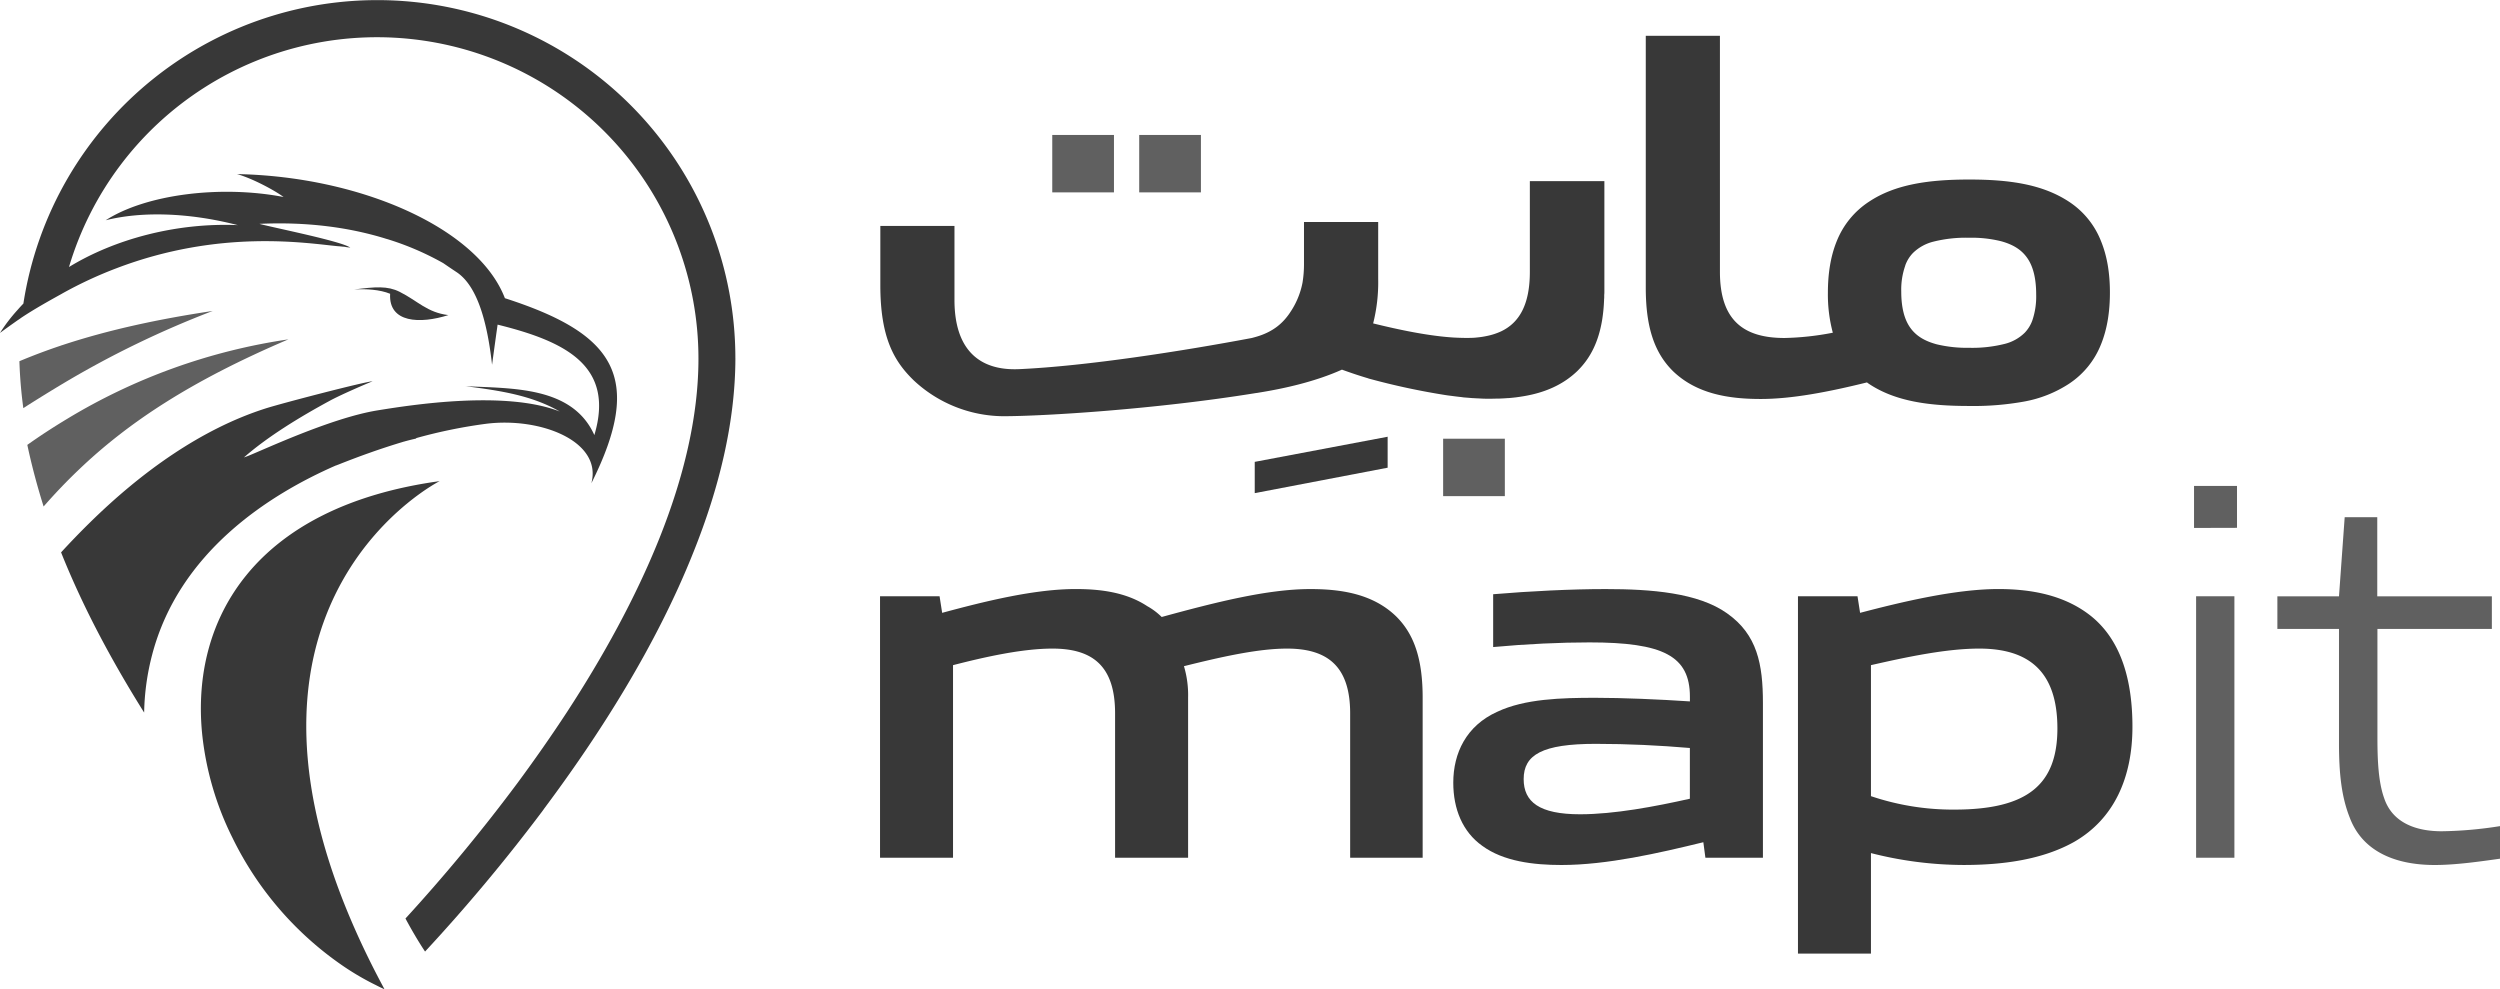 <svg id="Layer_1" data-name="Layer 1" xmlns="http://www.w3.org/2000/svg" viewBox="0 0 1074.45 425.19"><defs><style>.cls-1{fill:#606060;}.cls-2{fill:#383838;}</style></defs><path class="cls-1" d="M42.62,170.71c-5.82,3.47-11.62,7.07-17.55,10.84a196.15,196.15,0,0,1-1.68-20.16c5.8-2.43,11.69-4.65,17.75-6.68a5.94,5.94,0,0,1,.78-.26c20.1-6.64,41.61-11.22,64.55-14.66A413.31,413.31,0,0,0,42.62,170.71Z" transform="translate(-15.05 -6.15)"/><path class="cls-1" d="M33.79,223.83c-2.76-8.81-5.12-17.62-7-26.48,5.11-3.63,10.73-7.33,16.82-11A255,255,0,0,1,139,152C97,169.9,70,187.81,48.66,208.26,43.41,213.27,38.5,218.45,33.79,223.83Z" transform="translate(-15.05 -6.15)"/><path class="cls-2" d="M166.08,402l0,0c3.74,8.74,8.1,17.84,13.15,27.31.34.65.71,1.31,1.06,2-1.29-.57-2.54-1.17-3.79-1.83a113.56,113.56,0,0,1-14.1-8.24,0,0,0,0,1,0,0,142.43,142.43,0,0,1-47.48-55.1,129.88,129.88,0,0,1-13-44.68C97.06,272.11,124.65,223.9,204,212.93,204,212.93,106.22,262.39,166.08,402Z" transform="translate(-15.05 -6.15)"/><path class="cls-2" d="M182.72,132.41c-4.45-1.83-10.37-2.16-15.51-1.84,9.23-1.16,14.36-1.62,19.6,1,7.71,3.86,11.85,8.93,20.95,10C195.62,145.43,182,145,182.72,132.41Z" transform="translate(-15.05 -6.15)"/><path class="cls-2" d="M331.11,160.07c-.05,27.71-7.06,56-17.95,83.18C297.11,283.7,272.52,322.08,249,353.57c-.2.33-.44.62-.66.94a758.37,758.37,0,0,1-50.61,60.6c-1.48-2.21-4.65-7.17-8.42-14.2a750.15,750.15,0,0,0,48.28-58.42c7.06-9.57,14.25-19.79,21.24-30.47,15.14-23.24,29.3-48.69,39.66-74.63s16.78-52.31,16.74-77.32A138.13,138.13,0,0,0,44.7,120.91c19.46-11.91,46-19.14,72.55-18-21.76-5.62-42-5.83-56.78-2.09,17.44-11.25,49.68-15.16,76.45-10-3.71-2.79-13.39-8-20-9.85,52.84,1,103.5,23.11,115.12,53.34,47,15.14,60.14,33.7,37.16,79.55,4.8-18-21.72-28.53-45.28-25.57a217.14,217.14,0,0,0-30.18,6.2l.31.11s-1.49.3-4.15,1l-.26.07-.3.09a.23.23,0,0,0-.12,0h0a1.05,1.05,0,0,0-.11.07,12,12,0,0,0-1.16.32c-9.31,2.8-18.55,6.12-27.54,9.7a1.45,1.45,0,0,0-.31.11l-.52.21-.1,0c-29,12.66-67.41,37.29-79,81.23v0A104.69,104.69,0,0,0,77,312.4c-8.21-13.1-16.08-26.82-23.17-41-4.53-9.1-8.75-18.38-12.5-27.77l0-.11c3.92-4.27,8-8.5,12.12-12.55,22.31-21.95,48.05-40.43,75.72-49.27,7-2.25,42.91-11.57,46-11.68-3.29,1.32-14.13,6-18.65,8.51-12.45,6.76-26.27,15.14-36.63,24.21l.45-.16a3.92,3.92,0,0,1,.55-.18v0h0c6.69-2.55,36.17-16.58,56.37-19.87,14.66-2.38,55-8.7,78.38.49-12-6.94-25.7-9-40.45-10.88,20.29,1,45.91.09,55.3,21,8.92-29.89-12.68-40.32-41.58-47.47-.82,5.76-1.61,11.54-2.38,17.24-2.22-19.74-6.77-34.2-15.28-39.82-2.25-1.48-4.1-2.75-5.7-3.85a121.74,121.74,0,0,0-24.38-10.43c-.09,0-.21,0-.34-.09v0c-15.68-4.85-33.87-7.31-54.32-6.36,6.62,1.76,35.35,7.47,39.09,10.22l-.82-.13c-.34,0-.75-.07-1.23-.16a6.35,6.35,0,0,0-.86-.12,7.78,7.78,0,0,1-.94-.08c-.46-.05-.95-.09-1.41-.12-13-1.2-50.45-7.64-95.37,9.52a175,175,0,0,0-23.07,10.75c-.13.09-.25.13-.38.22-5.17,2.87-11.66,6.47-17.28,10.22-.57.41-1.14.82-1.73,1.19-2.41,1.71-5,3.53-7.47,5.37a72.14,72.14,0,0,1,7.52-9.85c.82-.94,1.65-1.85,2.54-2.76a153.9,153.9,0,0,1,306,23.49Z" transform="translate(-15.05 -6.15)"/><path class="cls-2" d="M595.32,374.8V312.71c0-20.47-10-27.81-27.15-27.81-12.46,0-28.26,3.56-44.28,7.56A43.5,43.5,0,0,1,525.67,306V374.8H494.29V312.71c0-20.47-9.79-27.81-26.92-27.81-12.91,0-28.93,3.56-42.73,7.12V374.8H393.27V262.42h25.59l1.11,7.12c18.91-5.12,39.83-10.23,57.41-10.23,10.46,0,21.59,1.33,30.71,7.34a28.51,28.51,0,0,1,6.23,4.67c23.59-6.45,45.62-12,63.87-12,13.13,0,26.7,2,36.72,11.57,8.23,8,11.57,19.14,11.57,35.16V374.8Z" transform="translate(-15.05 -6.15)"/><path class="cls-2" d="M748,374.8l-.89-6.68c-19.14,4.68-41.39,9.79-61,9.79-12,0-24.92-1.55-34-8.23-8.46-6-12.47-15.8-12.47-27.15,0-12.68,5.57-24.48,18.92-30.48,11.79-5.57,27.59-6,42.06-6,11.79,0,27.59.67,40.72,1.55v-2c0-17.58-11.57-23.36-43.17-23.36-12.24,0-27.15.67-41.39,2v-22.7c15.8-1.33,33.6-2.22,48.29-2.22,19.58,0,39.83,1.55,52.29,10.46,12.91,9.12,15.36,21.8,15.36,38.49V374.8Zm-6.68-47.18c-13.13-1.11-26.48-1.78-40.5-1.78-22.92,0-30.93,4.68-30.93,15.14,0,9.79,6.67,15.13,24.25,15.13,14.69,0,32.27-3.34,47.18-6.68Z" transform="translate(-15.05 -6.15)"/><path class="cls-2" d="M787.78,416V262.42h25.59l1.11,7.12c17.8-4.67,40.95-10.23,59.42-10.23,13.79,0,28.48,2.44,40.05,11.79,13.35,10.9,17.58,28.71,17.58,47.4,0,22-8,39.61-24.92,49.4-13.8,7.79-30.94,10-47.63,10a162,162,0,0,1-39.83-5.11V416ZM865.66,284.9c-14,0-30.93,3.56-46.51,7.12v56.3A110,110,0,0,0,855,354.1c31.38,0,44.28-10.68,44.28-34.93C899.26,294.69,887,284.9,865.66,284.9Z" transform="translate(-15.05 -6.15)"/><path class="cls-1" d="M958,233.05V215h18.47v18ZM975.13,374.8H958.89V262.42h16.46V374.8Z" transform="translate(-15.05 -6.15)"/><path class="cls-1" d="M1061.47,377.91c-18.25,0-31.38-6.67-36.5-20.25-3.56-8.9-4.67-18.91-4.67-32V276.44H993.82v-14h26.48l2.45-34h14v34H1086v14h-49.18v46.73c0,10,.44,19.14,2.89,26,3.56,10.68,13.8,14.24,24.7,14.24a171,171,0,0,0,25.15-2.22v14C1081.27,376.36,1070.59,377.91,1061.47,377.91Z" transform="translate(-15.05 -6.15)"/><rect class="cls-1" x="452.24" y="58" width="26.52" height="24.68"/><rect class="cls-1" x="489.61" y="58" width="26.52" height="24.68"/><polygon class="cls-2" points="539.26 198.5 596.38 187.7 596.38 201.01 539.26 211.94 539.26 198.5"/><rect class="cls-1" x="620.23" y="188.55" width="26.52" height="24.68"/><path class="cls-2" d="M704.58,84v45.76c0,.46,0,.92,0,1.36v.21c0,.53,0,1-.07,1.57,0,.23,0,.48,0,.71,0,.41,0,.83-.07,1.22a2.27,2.27,0,0,1,0,.46,70.49,70.49,0,0,1-.85,8.55v0c-1.52,9-4.84,16-10.37,21.5l0,0-.37.37c-6.45,6.15-14.38,9.24-22.69,10.67-.67.11-1.34.23-2,.32s-1.11.16-1.64.23c-1.1.12-2.21.25-3.31.32a.34.34,0,0,0-.17,0c-1.19.09-2.37.16-3.54.2-1.39,0-2.79.07-4.15.07h-.09c-1.11,0-2.28,0-3.48-.07s-2.49-.11-3.78-.2h-.14l-1.68-.14-1.73-.14c-.42,0-.86-.11-1.29-.16-1.48-.15-3-.34-4.51-.55-.67-.07-1.32-.16-2-.26a304.31,304.31,0,0,1-32.78-7,3.34,3.34,0,0,0-.39-.09c-.17-.05-.3-.12-.51-.19s-.39-.11-.6-.18c-2.33-.69-6.22-1.94-10.58-3.53-11.24,5.07-24.44,8.07-35.59,9.86-.51.1-1,.17-1.52.23-42.81,6.94-90.87,9.93-108.64,9.93a56.93,56.93,0,0,1-38.22-15.34c-8.46-8.18-14.42-18.32-14.42-40.92V103.26h31.86v31.81c0,21,10.32,30.53,27.86,29.73,29-1.32,70.15-7.77,99.94-13.39l1.5-.41c8.2-2.26,12.17-6.55,14.66-10.12a1.1,1.1,0,0,1,.09-.14,3.13,3.13,0,0,0,.2-.3,34.12,34.12,0,0,0,5.12-11.79l.21-1a49.44,49.44,0,0,0,.64-8.32V101.57h31.89v24.57a72.07,72.07,0,0,1-2.17,19c11.39,2.81,23.83,5.41,34.7,6.08,1.75.09,3.53.16,5.19.16s3.18,0,4.65-.18a35.38,35.38,0,0,0,4.31-.65,27.36,27.36,0,0,0,6.17-2c8-3.82,12.33-11.79,12.33-25.59V84Z" transform="translate(-15.05 -6.15)"/><path class="cls-2" d="M918,109.73A35.93,35.93,0,0,0,904.3,92.87v0c-11.46-7.56-25.74-9.56-42.93-9.56s-31.77,2-43.08,9.54c0,0,0,0,0,0a36.31,36.31,0,0,0-13.8,16.84c-2.76,6.73-3.85,14.31-3.85,22.33a63.66,63.66,0,0,0,2.12,17.12A119.72,119.72,0,0,1,782,151.41c-17.54,0-27.76-7.51-27.76-28.45V21.53H722.37V129.78c0,16.38,3.41,27.78,11.82,36,10.25,9.79,24.15,11.84,37.58,11.84s29-3,45.66-7.12a10.09,10.09,0,0,0,.83.6,0,0,0,0,1,0,0c11.31,7.55,25.76,9.53,43.08,9.53a122,122,0,0,0,23.53-1.88,52.25,52.25,0,0,0,19.42-7.68A36.25,36.25,0,0,0,918,154.2c2.74-6.73,3.85-14.29,3.85-22.3S920.75,116.44,918,109.73Zm-84.12,10.53a15,15,0,0,1,3.29-5.35,19.17,19.17,0,0,1,8.92-4.93,57.44,57.44,0,0,1,15.25-1.65,52.4,52.4,0,0,1,13.71,1.49c5.58,1.52,9.08,3.94,11.45,7.47s3.66,8.57,3.66,15.46a31.84,31.84,0,0,1-1.65,11.1,15,15,0,0,1-3.25,5.28,18.66,18.66,0,0,1-8.8,4.86,57.22,57.22,0,0,1-15.12,1.64,55.94,55.94,0,0,1-13.85-1.48c-5.64-1.5-9.21-3.89-11.61-7.39s-3.71-8.51-3.71-15.37A31.09,31.09,0,0,1,833.91,120.26Z" transform="translate(-15.05 -6.15)"/></svg>
